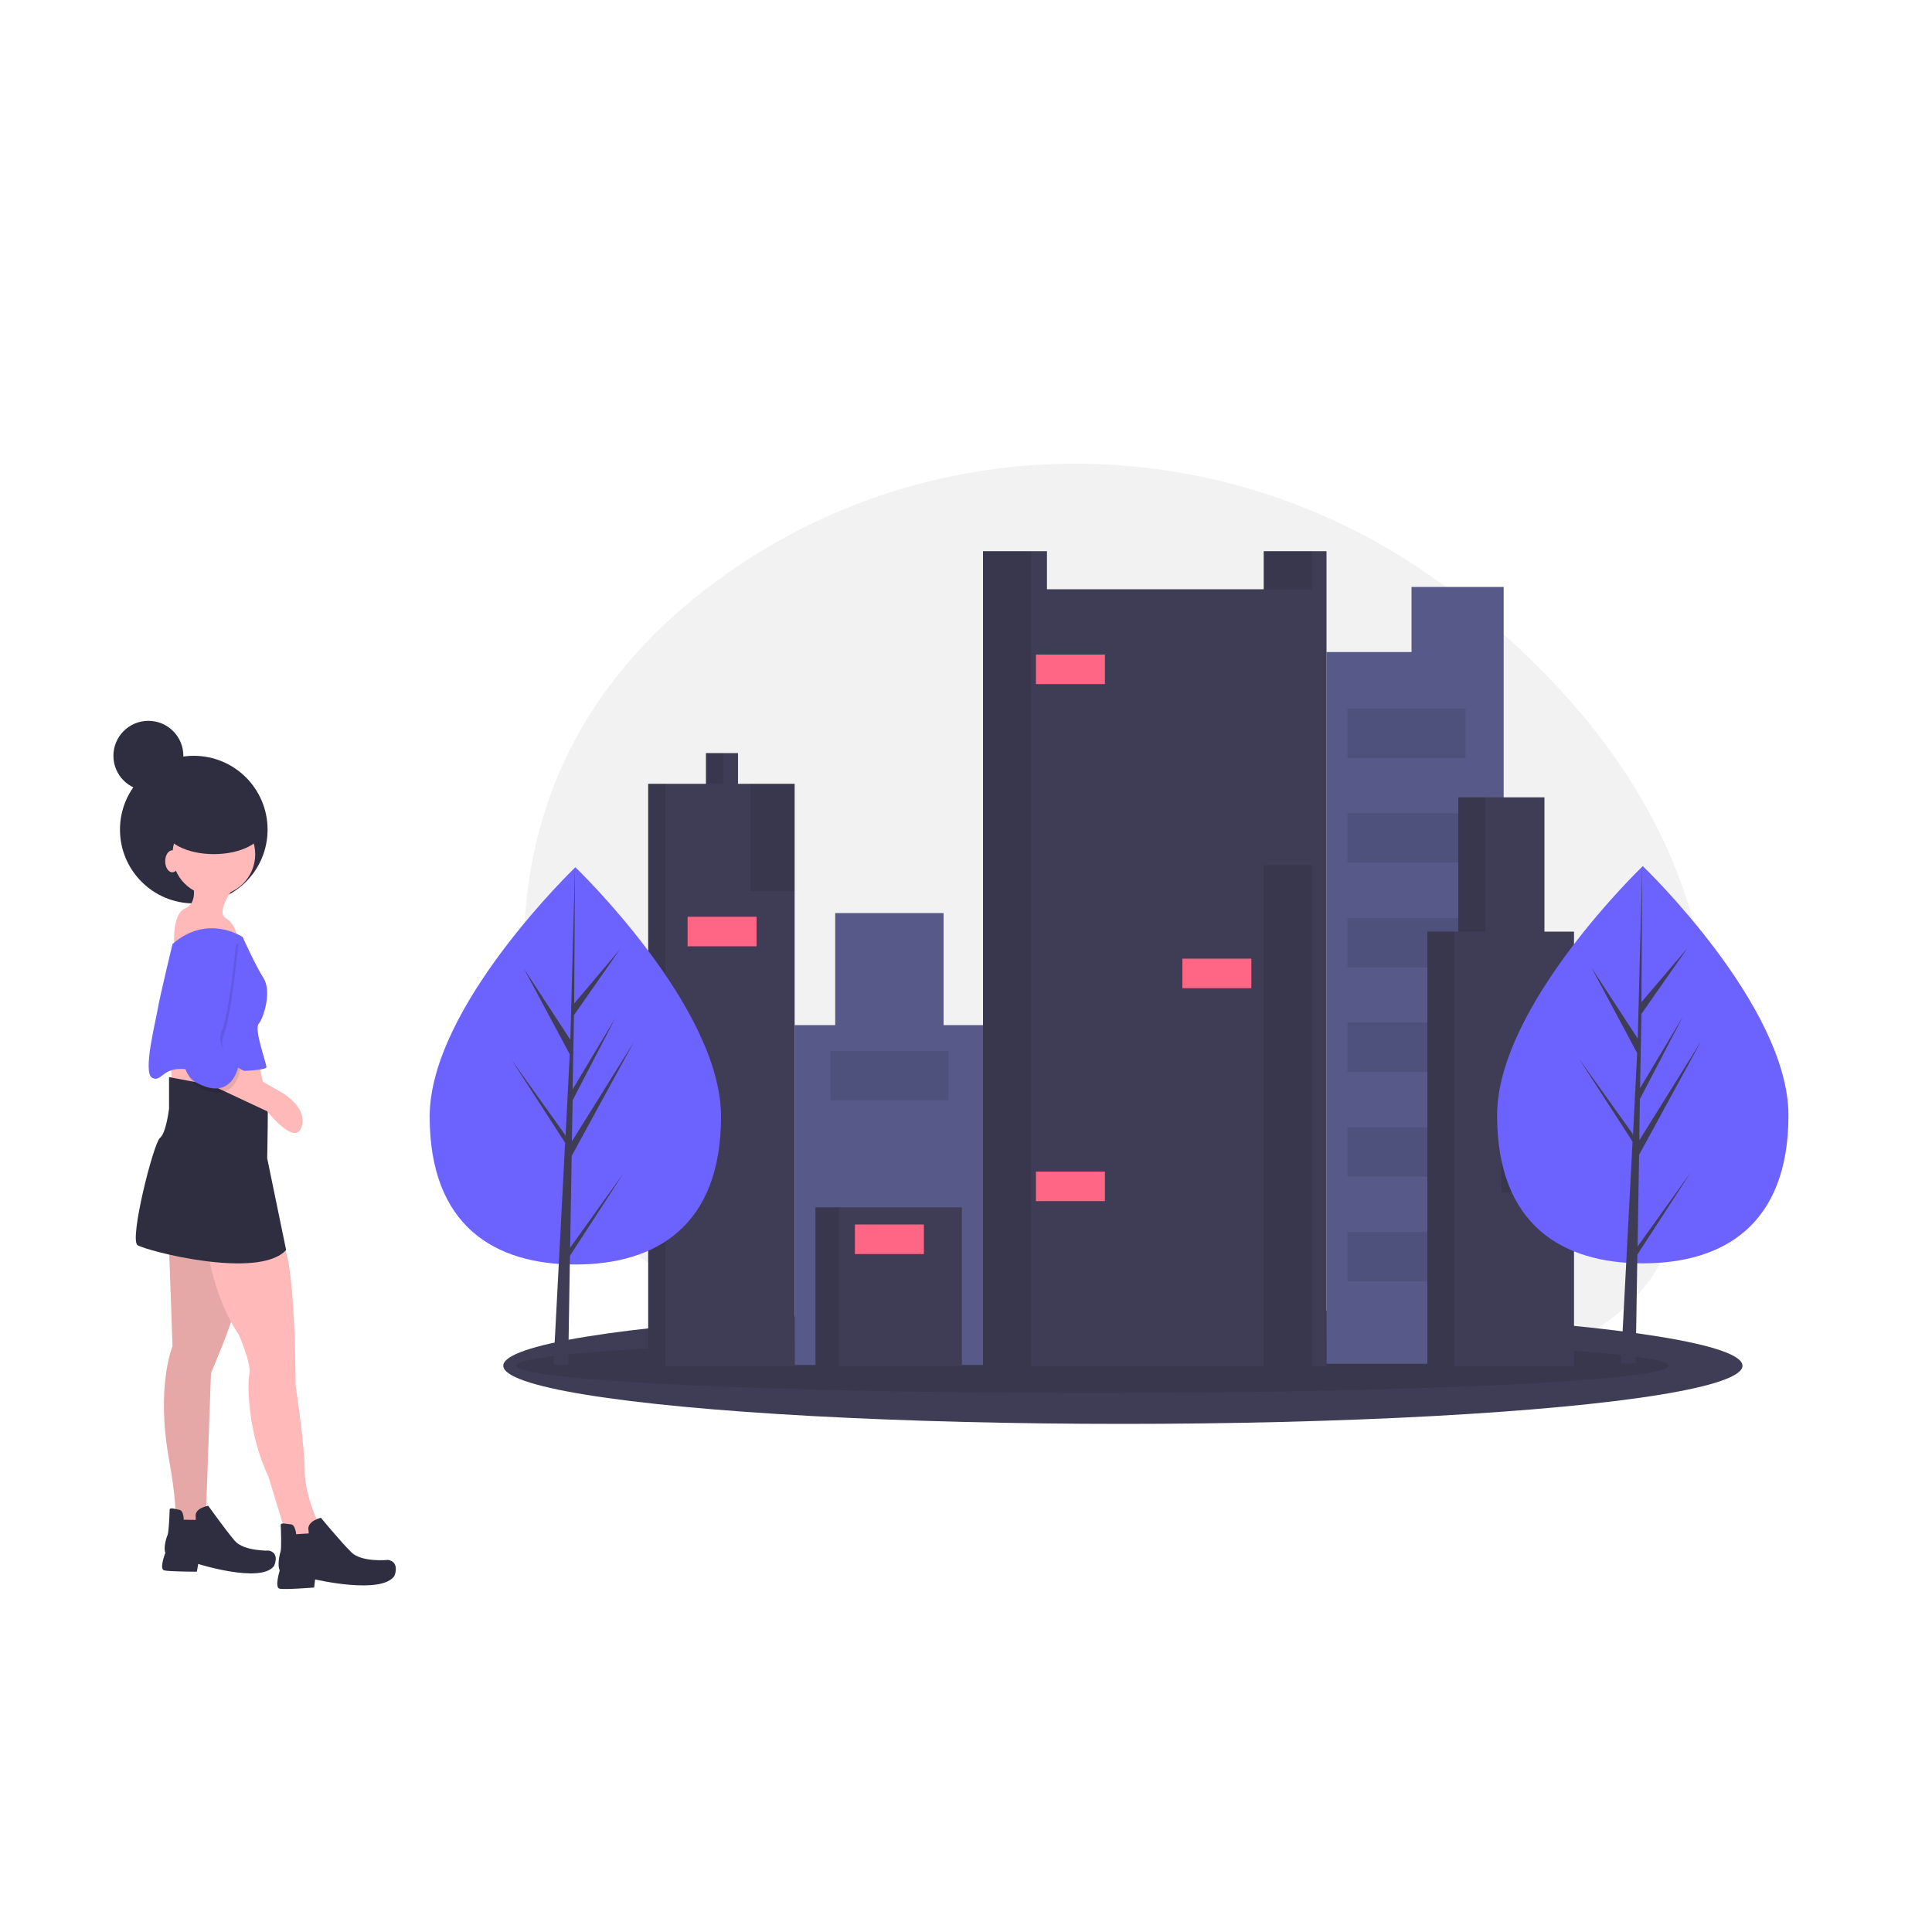 <?xml version="1.0" encoding="utf-8"?>
<!-- Generator: Adobe Illustrator 19.0.0, SVG Export Plug-In . SVG Version: 6.00 Build 0)  -->
<svg version="1.1" id="图层_1" xmlns="http://www.w3.org/2000/svg" xmlns:xlink="http://www.w3.org/1999/xlink" x="0px" y="0px"
	 viewBox="-917 917.7 1000 1000" style="enable-background:new -917 917.7 1000 1000;" xml:space="preserve">
<style type="text/css">
	.st0{fill:#F2F2F2;}
	.st1{fill:#3F3D56;}
	.st2{opacity:0.1;enable-background:new    ;}
	.st3{fill:#575A89;}
	.st4{fill:#FF6584;}
	.st5{fill:#6C63FF;}
	.st6{fill:#2F2E41;}
	.st7{fill:#FFB9B9;}
</style>
<g>
	<g id="_x23_background">
		<path class="st0" d="M-164.6,1224.6c-112.2-86.4-268.2-90-382-5.8c-60.2,44.5-106.8,112.6-98.3,216.4c3,36.7,11.3,66.8,23.5,91.4
			c49.3,99.9,252,96,263.2,96c7.3,0,14.6,0.2,21.9,0.5c25.5,1.2,50.9,4.4,76,9.6c35.7,7.4,81.1,11.2,121.7-2.9
			c6.9-2.4,13.6-5.3,20-8.7c22.3-11.9,47.3-23.2,61.9-51.3c11-21.1,19-47.6,22.8-80.5C-19.9,1369.4-89.9,1282.2-164.6,1224.6z"/>
	</g>
	<g id="_x23_city_x28_have_x5B_tree_x2C_building_x5D__x29_">
		<ellipse class="st1" cx="-335.8" cy="1624.6" rx="320.7" ry="30.1"/>
		<ellipse class="st2" cx="-351.5" cy="1624.6" rx="298.3" ry="14.1"/>
		<polygon class="st3" points="-186.4,1221.5 -186.4,1255.2 -230.4,1255.2 -230.4,1623.6 -138.7,1623.6 -138.7,1269.3 
			-138.7,1255.2 -138.7,1221.5 		"/>
		<polygon class="st3" points="-428.6,1448.3 -428.6,1390.3 -484.7,1390.3 -484.7,1448.3 -505.7,1448.3 -505.7,1624.2 
			-408.2,1624.2 -408.2,1448.3 		"/>
		<rect x="-494.9" y="1542.6" class="st1" width="75.8" height="82.2"/>
		<rect x="-494.9" y="1542.6" class="st2" width="12.1" height="82.2"/>
		<polygon class="st1" points="-262.9,1203 -262.9,1222.7 -375.1,1222.7 -375.1,1203 -408.2,1203 -408.2,1624.8 -230.4,1624.8 
			-230.4,1203 		"/>
		<rect x="-262.9" y="1203" class="st2" width="24.9" height="19.8"/>
		<rect x="-408.2" y="1203" class="st2" width="24.9" height="421.9"/>
		<polygon class="st1" points="-535,1323.4 -535,1307.5 -551.6,1307.5 -551.6,1323.4 -581.5,1323.4 -581.5,1624.8 -505.7,1624.8 
			-505.7,1323.4 		"/>
		<rect x="-551.6" y="1307.5" class="st2" width="8.9" height="15.9"/>
		<rect x="-581.5" y="1323.4" class="st2" width="8.9" height="301.4"/>
		<rect x="-262.9" y="1365.5" class="st2" width="24.9" height="259.4"/>
		<rect x="-528.6" y="1323.4" class="st2" width="22.9" height="55.4"/>
		<rect x="-380.8" y="1256.5" class="st4" width="35.7" height="15.3"/>
		<rect x="-305" y="1413.9" class="st4" width="35.7" height="15.3"/>
		<rect x="-380.8" y="1524.1" class="st4" width="35.7" height="15.3"/>
		<rect x="-561.1" y="1392.2" class="st4" width="35.7" height="15.3"/>
		<rect x="-474.5" y="1551.5" class="st4" width="35.7" height="15.3"/>
		<rect x="-487.2" y="1461.7" class="st2" width="61.2" height="25.5"/>
		<rect x="-219.6" y="1284.5" class="st2" width="61.2" height="25.5"/>
		<rect x="-219.6" y="1338.7" class="st2" width="61.2" height="25.5"/>
		<rect x="-219.6" y="1392.9" class="st2" width="61.2" height="25.5"/>
		<rect x="-219.6" y="1447" class="st2" width="61.2" height="25.5"/>
		<rect x="-219.6" y="1501.2" class="st2" width="61.2" height="25.5"/>
		<rect x="-219.6" y="1555.4" class="st2" width="61.2" height="25.5"/>
		<polygon class="st1" points="-117.6,1399.9 -117.6,1330.4 -162.2,1330.4 -162.2,1399.9 -178.2,1399.9 -178.2,1624.8 
			-102.3,1624.8 -102.3,1399.9 		"/>
		<rect x="-162.2" y="1330.4" class="st2" width="14" height="69.5"/>
		<rect x="-178.2" y="1399.9" class="st2" width="14" height="224.9"/>
		<rect x="-139.9" y="1512.7" class="st2" width="37.6" height="22.3"/>
		<rect x="-138.7" y="1479.5" class="st4" width="35.7" height="15.3"/>
		<path class="st5" d="M8.7,1495c0,56.8-33.8,76.6-75.4,76.6s-75.4-19.8-75.4-76.6c0-56.8,75.4-129,75.4-129S8.7,1438.2,8.7,1495z"
			/>
		<polygon class="st1" points="-69.4,1562.9 -68.6,1515.4 -36.5,1456.6 -68.5,1507.9 -68.2,1486.6 -46,1444 -68.1,1480.9 
			-68.1,1480.9 -67.4,1442.5 -43.7,1408.6 -67.4,1436.4 -67,1366 -69.4,1459.3 -69.2,1455.4 -93.3,1418.5 -69.6,1462.8 
			-71.8,1505.7 -71.9,1504.6 -99.7,1465.7 -72,1508.6 -72.3,1514 -72.3,1514 -72.3,1514.5 -78,1623.4 -70.4,1623.4 -69.5,1567.1 
			-41.8,1524.4 		"/>
		<path class="st5" d="M-543.8,1495.6c0,56.8-33.8,76.6-75.4,76.6s-75.4-19.8-75.4-76.6c0-56.8,75.4-129,75.4-129
			S-543.8,1438.8-543.8,1495.6z"/>
		<polygon class="st1" points="-621.9,1563.5 -621.1,1516 -589,1457.2 -621,1508.5 -620.6,1487.2 -598.5,1444.6 -620.6,1481.5 
			-620.6,1481.5 -619.9,1443.1 -596.2,1409.2 -619.8,1437.1 -619.4,1366.6 -621.9,1459.9 -621.7,1456 -645.8,1419.1 -622.1,1463.4 
			-624.3,1506.3 -624.4,1505.2 -652.2,1466.3 -624.5,1509.2 -624.8,1514.6 -624.8,1514.7 -624.8,1515.1 -630.5,1624 -622.9,1624 
			-622,1567.7 -594.3,1525 		"/>
	</g>
	<g id="_x23_woman_x28_stand_x29_">
		<g>
			<g>
				<circle class="st6" cx="-816.7" cy="1347.1" r="38.2"/>
				<circle class="st7" cx="-806.3" cy="1359.9" r="21.4"/>
				<path class="st7" d="M-818.3,1371.2c0,0,5.4,13.1-2.9,16.7c-8.3,3.6-5.1,25-5.1,25l32.6-6.9c0,0,0-9.1-6.5-13.1
					s8.7-21.8,8.7-21.8L-818.3,1371.2L-818.3,1371.2z"/>
				<polygon class="st7" points="-828.8,1467.6 -827.7,1479.6 -778.7,1487.9 -783.5,1465.8 				"/>
				<path class="st7" d="M-829.5,1563.7l1.8,50.8c0,0-8.7,20.7-1.8,58.7s1.8,48.6,1.8,48.6l24.7,3.3l-1.5-14.1l-5.8-12.3l2.5-70.3
					c0,0,11.2-26.1,11.6-31.2s-0.7-42.1-0.7-42.1L-829.5,1563.7z"/>
				<path class="st2" d="M-829.5,1563.7l1.8,50.8c0,0-8.7,20.7-1.8,58.7s1.8,48.6,1.8,48.6l24.7,3.3l-1.5-14.1l-5.8-12.3l2.5-70.3
					c0,0,11.2-26.1,11.6-31.2s-0.7-42.1-0.7-42.1L-829.5,1563.7z"/>
				<path class="st6" d="M-821.9,1704.3c0,0,0-4.7-2.2-5.1s-5.1-1.5-5.1,0s-0.4,11.6-1.1,13.1c-0.7,1.5-2.2,6.9-1.1,9.1
					c0,0-3.3,8.3-0.7,9.1c2.5,0.7,17,0.7,17,0.7l0.7-4c0,0,32.3,10.2,39.2,1.1c0,0,3.3-6.5-2.5-8c0,0-13.1,0.4-17.8-5.1
					s-13.7-18.1-13.7-18.1s-7.3,1.1-6.5,5.8v1.5L-821.9,1704.3L-821.9,1704.3z"/>
				<path class="st7" d="M-809.6,1564.8c0,0,3.6,25.4,16.3,43.9c0,0,6.5,15.2,5.4,19.9c-1.1,4.7-1.1,30.5,9.8,53.3l10.2,33.4l5.1,12
					l8.7,3.6l14.1,1.1l-8-16.7l-4-8.7c0,0-7.3-14.9-7.3-27.9s-4.7-43.9-4.7-43.9s0-69.6-7.6-74
					C-779.1,1556.4-809.6,1564.8-809.6,1564.8z"/>
				<path class="st6" d="M-825.9,1475.9l-3.6-0.7v16.3c0,0-1.5,12.7-4.7,15.2c-3.3,2.5-16,52.6-11.6,55.5s62.7,18.1,76.9,2.5
					l-9.8-47.5c0,0,0.7-32.6,0-32.6C-779.5,1484.6-825.9,1475.9-825.9,1475.9z"/>
				<path class="st5" d="M-791.4,1402.7c0,0-18.1-12.3-36.3,3.6c0,0-6.5,26.8-7.6,33.4s-8,33.4-2.9,35.9s5.1-6.2,18.1-4.4
					c13.1,1.8,41,1.1,41-1.1s-6.5-19.6-4-22.5s6.9-16.7,2.5-23.6C-784.9,1417.2-791.4,1402.7-791.4,1402.7z"/>
				<path class="st7" d="M-815,1475.9l36.3,17c0,0,14.5,18.5,17.8,8s-10.9-18.1-10.9-18.1l-24.3-13.8l-18.9,6.2L-815,1475.9
					L-815,1475.9z"/>
				<path class="st2" d="M-812.5,1406.3c0,0-20.7,63.8-1.8,74s21.8-9.1,21.8-9.1s-12.7-8-8.7-17.8s7.6-47.1,7.6-47.1H-812.5z"/>
				<path class="st5" d="M-813.5,1404.1c0,0-20.7,63.8-1.8,74s21.8-9.1,21.8-9.1s-12.7-8-8.7-17.8s7.6-47.1,7.6-47.1H-813.5z"/>
				<path class="st6" d="M-763.7,1711.8c0,0-0.4-4.9-2.7-5.1s-5.4-1.1-5.3,0.4s0.5,12.2-0.1,13.8c-0.6,1.6-1.7,7.4-0.4,9.6
					c0,0-2.8,9-0.1,9.5c2.7,0.6,17.9-0.6,17.9-0.6l0.5-4.2c0,0,34.6,8.1,41.1-1.9c0,0,2.9-7.1-3.3-8.2c0,0-13.6,1.4-19-3.9
					s-15.8-17.9-15.8-17.9s-7.5,1.7-6.4,6.6l0.1,1.5L-763.7,1711.8z"/>
				<ellipse class="st6" cx="-806.3" cy="1346.1" rx="25.8" ry="13.7"/>
				<ellipse class="st7" cx="-827.8" cy="1363.5" rx="3.7" ry="5.7"/>
				<circle class="st6" cx="-840.2" cy="1308.9" r="18.1"/>
			</g>
		</g>
	</g>
</g>
</svg>
